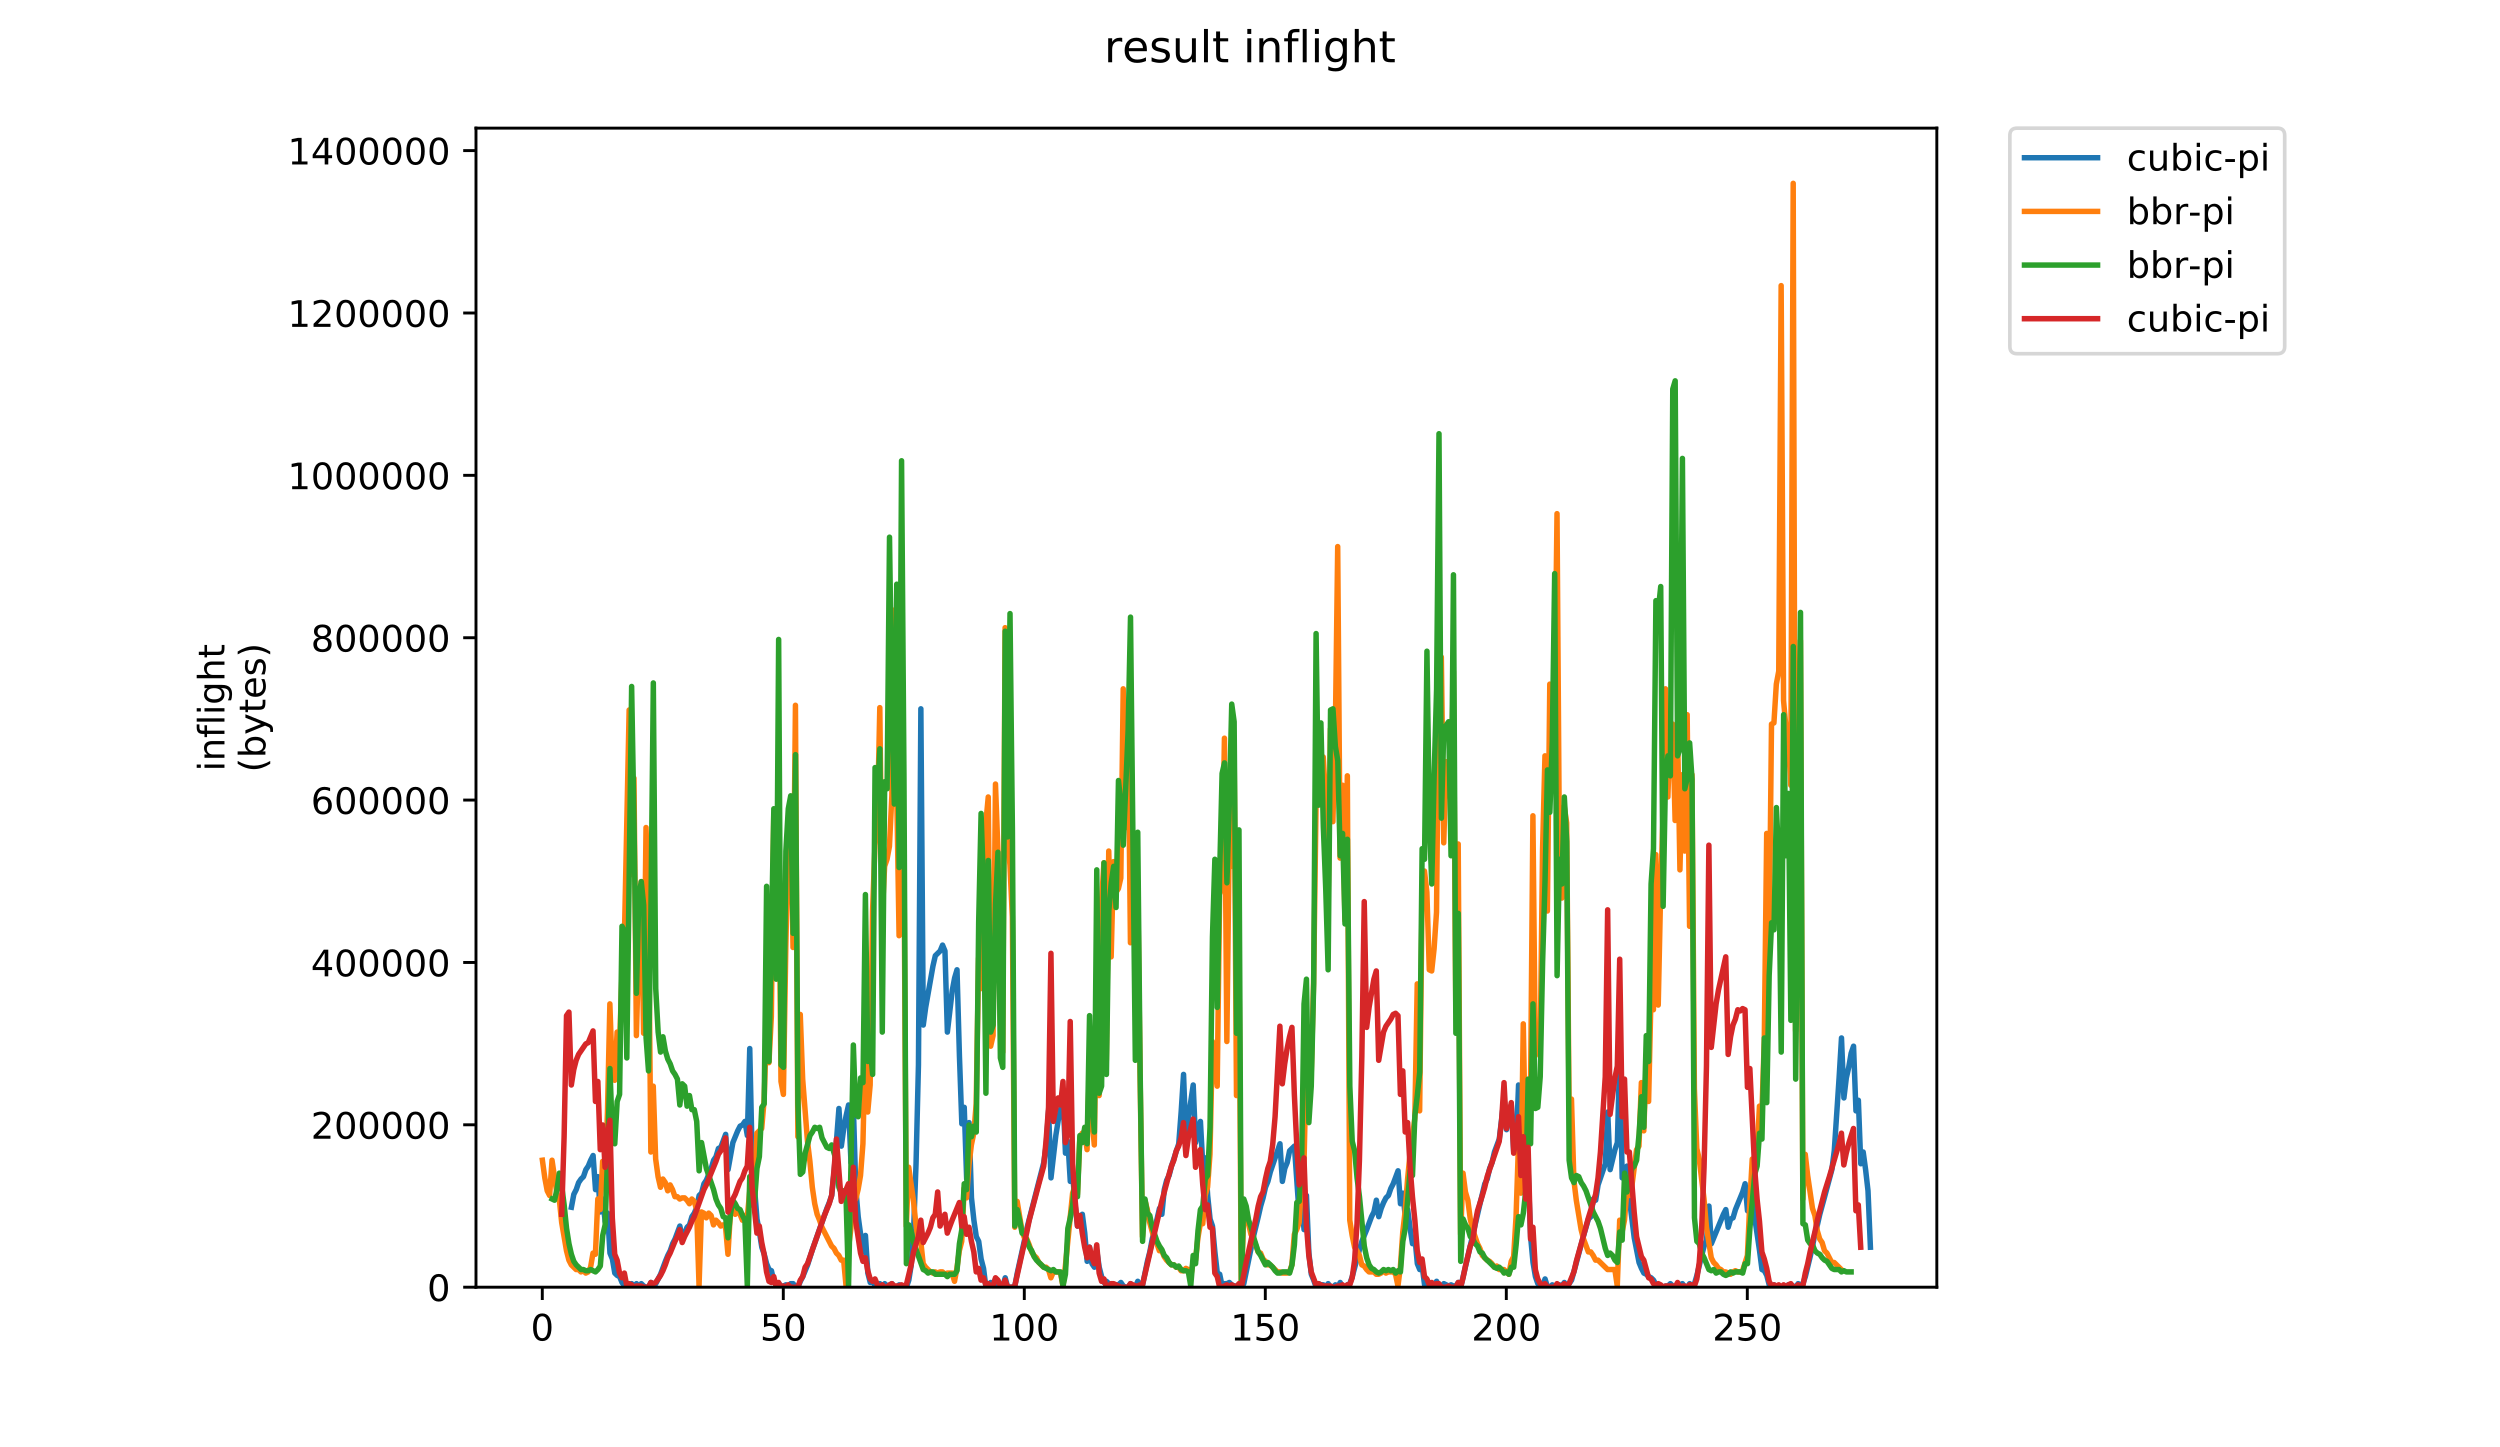 <?xml version="1.0" encoding="utf-8" standalone="no"?>
<!DOCTYPE svg PUBLIC "-//W3C//DTD SVG 1.1//EN"
  "http://www.w3.org/Graphics/SVG/1.1/DTD/svg11.dtd">
<!-- Created with matplotlib (https://matplotlib.org/) -->
<svg height="396pt" version="1.1" viewBox="0 0 684 396" width="684pt" xmlns="http://www.w3.org/2000/svg" xmlns:xlink="http://www.w3.org/1999/xlink">
 <defs>
  <style type="text/css">
*{stroke-linecap:butt;stroke-linejoin:round;}
  </style>
 </defs>
 <g id="figure_1">
  <g id="patch_1">
   <path d="M 0 396 
L 684 396 
L 684 0 
L 0 0 
z
" style="fill:#ffffff;"/>
  </g>
  <g id="axes_1">
   <g id="patch_2">
    <path d="M 130.23 352.174 
L 529.913 352.174 
L 529.913 35.062 
L 130.23 35.062 
z
" style="fill:#ffffff;"/>
   </g>
   <g id="matplotlib.axis_1">
    <g id="xtick_1">
     <g id="line2d_1">
      <defs>
       <path d="M 0 0 
L 0 3.5 
" id="m08b649bbe3" style="stroke:#000000;stroke-width:0.8;"/>
      </defs>
      <g>
       <use style="stroke:#000000;stroke-width:0.8;" x="148.371" xlink:href="#m08b649bbe3" y="352.174"/>
      </g>
     </g>
     <g id="text_1">
      <!-- 0 -->
      <defs>
       <path d="M 31.781 66.406 
Q 24.172 66.406 20.328 58.906 
Q 16.5 51.422 16.5 36.375 
Q 16.5 21.391 20.328 13.891 
Q 24.172 6.391 31.781 6.391 
Q 39.453 6.391 43.281 13.891 
Q 47.125 21.391 47.125 36.375 
Q 47.125 51.422 43.281 58.906 
Q 39.453 66.406 31.781 66.406 
z
M 31.781 74.219 
Q 44.047 74.219 50.516 64.516 
Q 56.984 54.828 56.984 36.375 
Q 56.984 17.969 50.516 8.266 
Q 44.047 -1.422 31.781 -1.422 
Q 19.531 -1.422 13.062 8.266 
Q 6.594 17.969 6.594 36.375 
Q 6.594 54.828 13.062 64.516 
Q 19.531 74.219 31.781 74.219 
z
" id="DejaVuSans-48"/>
      </defs>
      <g transform="translate(145.19 366.773)scale(0.1 -0.1)">
       <use xlink:href="#DejaVuSans-48"/>
      </g>
     </g>
    </g>
    <g id="xtick_2">
     <g id="line2d_2">
      <g>
       <use style="stroke:#000000;stroke-width:0.8;" x="214.31" xlink:href="#m08b649bbe3" y="352.174"/>
      </g>
     </g>
     <g id="text_2">
      <!-- 50 -->
      <defs>
       <path d="M 10.797 72.906 
L 49.516 72.906 
L 49.516 64.594 
L 19.828 64.594 
L 19.828 46.734 
Q 21.969 47.469 24.109 47.828 
Q 26.266 48.188 28.422 48.188 
Q 40.625 48.188 47.75 41.5 
Q 54.891 34.812 54.891 23.391 
Q 54.891 11.625 47.562 5.094 
Q 40.234 -1.422 26.906 -1.422 
Q 22.312 -1.422 17.547 -0.641 
Q 12.797 0.141 7.719 1.703 
L 7.719 11.625 
Q 12.109 9.234 16.797 8.062 
Q 21.484 6.891 26.703 6.891 
Q 35.156 6.891 40.078 11.328 
Q 45.016 15.766 45.016 23.391 
Q 45.016 31 40.078 35.438 
Q 35.156 39.891 26.703 39.891 
Q 22.75 39.891 18.812 39.016 
Q 14.891 38.141 10.797 36.281 
z
" id="DejaVuSans-53"/>
      </defs>
      <g transform="translate(207.947 366.773)scale(0.1 -0.1)">
       <use xlink:href="#DejaVuSans-53"/>
       <use x="63.623" xlink:href="#DejaVuSans-48"/>
      </g>
     </g>
    </g>
    <g id="xtick_3">
     <g id="line2d_3">
      <g>
       <use style="stroke:#000000;stroke-width:0.8;" x="280.248" xlink:href="#m08b649bbe3" y="352.174"/>
      </g>
     </g>
     <g id="text_3">
      <!-- 100 -->
      <defs>
       <path d="M 12.406 8.297 
L 28.516 8.297 
L 28.516 63.922 
L 10.984 60.406 
L 10.984 69.391 
L 28.422 72.906 
L 38.281 72.906 
L 38.281 8.297 
L 54.391 8.297 
L 54.391 0 
L 12.406 0 
z
" id="DejaVuSans-49"/>
      </defs>
      <g transform="translate(270.705 366.773)scale(0.1 -0.1)">
       <use xlink:href="#DejaVuSans-49"/>
       <use x="63.623" xlink:href="#DejaVuSans-48"/>
       <use x="127.246" xlink:href="#DejaVuSans-48"/>
      </g>
     </g>
    </g>
    <g id="xtick_4">
     <g id="line2d_4">
      <g>
       <use style="stroke:#000000;stroke-width:0.8;" x="346.187" xlink:href="#m08b649bbe3" y="352.174"/>
      </g>
     </g>
     <g id="text_4">
      <!-- 150 -->
      <g transform="translate(336.643 366.773)scale(0.1 -0.1)">
       <use xlink:href="#DejaVuSans-49"/>
       <use x="63.623" xlink:href="#DejaVuSans-53"/>
       <use x="127.246" xlink:href="#DejaVuSans-48"/>
      </g>
     </g>
    </g>
    <g id="xtick_5">
     <g id="line2d_5">
      <g>
       <use style="stroke:#000000;stroke-width:0.8;" x="412.126" xlink:href="#m08b649bbe3" y="352.174"/>
      </g>
     </g>
     <g id="text_5">
      <!-- 200 -->
      <defs>
       <path d="M 19.188 8.297 
L 53.609 8.297 
L 53.609 0 
L 7.328 0 
L 7.328 8.297 
Q 12.938 14.109 22.625 23.891 
Q 32.328 33.688 34.812 36.531 
Q 39.547 41.844 41.422 45.531 
Q 43.312 49.219 43.312 52.781 
Q 43.312 58.594 39.234 62.25 
Q 35.156 65.922 28.609 65.922 
Q 23.969 65.922 18.812 64.312 
Q 13.672 62.703 7.812 59.422 
L 7.812 69.391 
Q 13.766 71.781 18.938 73 
Q 24.125 74.219 28.422 74.219 
Q 39.75 74.219 46.484 68.547 
Q 53.219 62.891 53.219 53.422 
Q 53.219 48.922 51.531 44.891 
Q 49.859 40.875 45.406 35.406 
Q 44.188 33.984 37.641 27.219 
Q 31.109 20.453 19.188 8.297 
z
" id="DejaVuSans-50"/>
      </defs>
      <g transform="translate(402.582 366.773)scale(0.1 -0.1)">
       <use xlink:href="#DejaVuSans-50"/>
       <use x="63.623" xlink:href="#DejaVuSans-48"/>
       <use x="127.246" xlink:href="#DejaVuSans-48"/>
      </g>
     </g>
    </g>
    <g id="xtick_6">
     <g id="line2d_6">
      <g>
       <use style="stroke:#000000;stroke-width:0.8;" x="478.064" xlink:href="#m08b649bbe3" y="352.174"/>
      </g>
     </g>
     <g id="text_6">
      <!-- 250 -->
      <g transform="translate(468.52 366.773)scale(0.1 -0.1)">
       <use xlink:href="#DejaVuSans-50"/>
       <use x="63.623" xlink:href="#DejaVuSans-53"/>
       <use x="127.246" xlink:href="#DejaVuSans-48"/>
      </g>
     </g>
    </g>
   </g>
   <g id="matplotlib.axis_2">
    <g id="ytick_1">
     <g id="line2d_7">
      <defs>
       <path d="M 0 0 
L -3.5 0 
" id="mb7801ab52b" style="stroke:#000000;stroke-width:0.8;"/>
      </defs>
      <g>
       <use style="stroke:#000000;stroke-width:0.8;" x="130.23" xlink:href="#mb7801ab52b" y="352.174"/>
      </g>
     </g>
     <g id="text_7">
      <!-- 0 -->
      <g transform="translate(116.868 355.973)scale(0.1 -0.1)">
       <use xlink:href="#DejaVuSans-48"/>
      </g>
     </g>
    </g>
    <g id="ytick_2">
     <g id="line2d_8">
      <g>
       <use style="stroke:#000000;stroke-width:0.8;" x="130.23" xlink:href="#mb7801ab52b" y="307.75"/>
      </g>
     </g>
     <g id="text_8">
      <!-- 200000 -->
      <g transform="translate(85.055 311.549)scale(0.1 -0.1)">
       <use xlink:href="#DejaVuSans-50"/>
       <use x="63.623" xlink:href="#DejaVuSans-48"/>
       <use x="127.246" xlink:href="#DejaVuSans-48"/>
       <use x="190.869" xlink:href="#DejaVuSans-48"/>
       <use x="254.492" xlink:href="#DejaVuSans-48"/>
       <use x="318.115" xlink:href="#DejaVuSans-48"/>
      </g>
     </g>
    </g>
    <g id="ytick_3">
     <g id="line2d_9">
      <g>
       <use style="stroke:#000000;stroke-width:0.8;" x="130.23" xlink:href="#mb7801ab52b" y="263.326"/>
      </g>
     </g>
     <g id="text_9">
      <!-- 400000 -->
      <defs>
       <path d="M 37.797 64.312 
L 12.891 25.391 
L 37.797 25.391 
z
M 35.203 72.906 
L 47.609 72.906 
L 47.609 25.391 
L 58.016 25.391 
L 58.016 17.188 
L 47.609 17.188 
L 47.609 0 
L 37.797 0 
L 37.797 17.188 
L 4.891 17.188 
L 4.891 26.703 
z
" id="DejaVuSans-52"/>
      </defs>
      <g transform="translate(85.055 267.125)scale(0.1 -0.1)">
       <use xlink:href="#DejaVuSans-52"/>
       <use x="63.623" xlink:href="#DejaVuSans-48"/>
       <use x="127.246" xlink:href="#DejaVuSans-48"/>
       <use x="190.869" xlink:href="#DejaVuSans-48"/>
       <use x="254.492" xlink:href="#DejaVuSans-48"/>
       <use x="318.115" xlink:href="#DejaVuSans-48"/>
      </g>
     </g>
    </g>
    <g id="ytick_4">
     <g id="line2d_10">
      <g>
       <use style="stroke:#000000;stroke-width:0.8;" x="130.23" xlink:href="#mb7801ab52b" y="218.902"/>
      </g>
     </g>
     <g id="text_10">
      <!-- 600000 -->
      <defs>
       <path d="M 33.016 40.375 
Q 26.375 40.375 22.484 35.828 
Q 18.609 31.297 18.609 23.391 
Q 18.609 15.531 22.484 10.953 
Q 26.375 6.391 33.016 6.391 
Q 39.656 6.391 43.531 10.953 
Q 47.406 15.531 47.406 23.391 
Q 47.406 31.297 43.531 35.828 
Q 39.656 40.375 33.016 40.375 
z
M 52.594 71.297 
L 52.594 62.312 
Q 48.875 64.062 45.094 64.984 
Q 41.312 65.922 37.594 65.922 
Q 27.828 65.922 22.672 59.328 
Q 17.531 52.734 16.797 39.406 
Q 19.672 43.656 24.016 45.922 
Q 28.375 48.188 33.594 48.188 
Q 44.578 48.188 50.953 41.516 
Q 57.328 34.859 57.328 23.391 
Q 57.328 12.156 50.688 5.359 
Q 44.047 -1.422 33.016 -1.422 
Q 20.359 -1.422 13.672 8.266 
Q 6.984 17.969 6.984 36.375 
Q 6.984 53.656 15.188 63.938 
Q 23.391 74.219 37.203 74.219 
Q 40.922 74.219 44.703 73.484 
Q 48.484 72.75 52.594 71.297 
z
" id="DejaVuSans-54"/>
      </defs>
      <g transform="translate(85.055 222.701)scale(0.1 -0.1)">
       <use xlink:href="#DejaVuSans-54"/>
       <use x="63.623" xlink:href="#DejaVuSans-48"/>
       <use x="127.246" xlink:href="#DejaVuSans-48"/>
       <use x="190.869" xlink:href="#DejaVuSans-48"/>
       <use x="254.492" xlink:href="#DejaVuSans-48"/>
       <use x="318.115" xlink:href="#DejaVuSans-48"/>
      </g>
     </g>
    </g>
    <g id="ytick_5">
     <g id="line2d_11">
      <g>
       <use style="stroke:#000000;stroke-width:0.8;" x="130.23" xlink:href="#mb7801ab52b" y="174.478"/>
      </g>
     </g>
     <g id="text_11">
      <!-- 800000 -->
      <defs>
       <path d="M 31.781 34.625 
Q 24.75 34.625 20.719 30.859 
Q 16.703 27.094 16.703 20.516 
Q 16.703 13.922 20.719 10.156 
Q 24.75 6.391 31.781 6.391 
Q 38.812 6.391 42.859 10.172 
Q 46.922 13.969 46.922 20.516 
Q 46.922 27.094 42.891 30.859 
Q 38.875 34.625 31.781 34.625 
z
M 21.922 38.812 
Q 15.578 40.375 12.031 44.719 
Q 8.5 49.078 8.5 55.328 
Q 8.5 64.062 14.719 69.141 
Q 20.953 74.219 31.781 74.219 
Q 42.672 74.219 48.875 69.141 
Q 55.078 64.062 55.078 55.328 
Q 55.078 49.078 51.531 44.719 
Q 48 40.375 41.703 38.812 
Q 48.828 37.156 52.797 32.312 
Q 56.781 27.484 56.781 20.516 
Q 56.781 9.906 50.312 4.234 
Q 43.844 -1.422 31.781 -1.422 
Q 19.734 -1.422 13.25 4.234 
Q 6.781 9.906 6.781 20.516 
Q 6.781 27.484 10.781 32.312 
Q 14.797 37.156 21.922 38.812 
z
M 18.312 54.391 
Q 18.312 48.734 21.844 45.562 
Q 25.391 42.391 31.781 42.391 
Q 38.141 42.391 41.719 45.562 
Q 45.312 48.734 45.312 54.391 
Q 45.312 60.062 41.719 63.234 
Q 38.141 66.406 31.781 66.406 
Q 25.391 66.406 21.844 63.234 
Q 18.312 60.062 18.312 54.391 
z
" id="DejaVuSans-56"/>
      </defs>
      <g transform="translate(85.055 178.277)scale(0.1 -0.1)">
       <use xlink:href="#DejaVuSans-56"/>
       <use x="63.623" xlink:href="#DejaVuSans-48"/>
       <use x="127.246" xlink:href="#DejaVuSans-48"/>
       <use x="190.869" xlink:href="#DejaVuSans-48"/>
       <use x="254.492" xlink:href="#DejaVuSans-48"/>
       <use x="318.115" xlink:href="#DejaVuSans-48"/>
      </g>
     </g>
    </g>
    <g id="ytick_6">
     <g id="line2d_12">
      <g>
       <use style="stroke:#000000;stroke-width:0.8;" x="130.23" xlink:href="#mb7801ab52b" y="130.054"/>
      </g>
     </g>
     <g id="text_12">
      <!-- 1000000 -->
      <g transform="translate(78.693 133.853)scale(0.1 -0.1)">
       <use xlink:href="#DejaVuSans-49"/>
       <use x="63.623" xlink:href="#DejaVuSans-48"/>
       <use x="127.246" xlink:href="#DejaVuSans-48"/>
       <use x="190.869" xlink:href="#DejaVuSans-48"/>
       <use x="254.492" xlink:href="#DejaVuSans-48"/>
       <use x="318.115" xlink:href="#DejaVuSans-48"/>
       <use x="381.738" xlink:href="#DejaVuSans-48"/>
      </g>
     </g>
    </g>
    <g id="ytick_7">
     <g id="line2d_13">
      <g>
       <use style="stroke:#000000;stroke-width:0.8;" x="130.23" xlink:href="#mb7801ab52b" y="85.629"/>
      </g>
     </g>
     <g id="text_13">
      <!-- 1200000 -->
      <g transform="translate(78.693 89.429)scale(0.1 -0.1)">
       <use xlink:href="#DejaVuSans-49"/>
       <use x="63.623" xlink:href="#DejaVuSans-50"/>
       <use x="127.246" xlink:href="#DejaVuSans-48"/>
       <use x="190.869" xlink:href="#DejaVuSans-48"/>
       <use x="254.492" xlink:href="#DejaVuSans-48"/>
       <use x="318.115" xlink:href="#DejaVuSans-48"/>
       <use x="381.738" xlink:href="#DejaVuSans-48"/>
      </g>
     </g>
    </g>
    <g id="ytick_8">
     <g id="line2d_14">
      <g>
       <use style="stroke:#000000;stroke-width:0.8;" x="130.23" xlink:href="#mb7801ab52b" y="41.205"/>
      </g>
     </g>
     <g id="text_14">
      <!-- 1400000 -->
      <g transform="translate(78.693 45.005)scale(0.1 -0.1)">
       <use xlink:href="#DejaVuSans-49"/>
       <use x="63.623" xlink:href="#DejaVuSans-52"/>
       <use x="127.246" xlink:href="#DejaVuSans-48"/>
       <use x="190.869" xlink:href="#DejaVuSans-48"/>
       <use x="254.492" xlink:href="#DejaVuSans-48"/>
       <use x="318.115" xlink:href="#DejaVuSans-48"/>
       <use x="381.738" xlink:href="#DejaVuSans-48"/>
      </g>
     </g>
    </g>
    <g id="text_15">
     <!-- inflight -->
     <defs>
      <path d="M 9.422 54.688 
L 18.406 54.688 
L 18.406 0 
L 9.422 0 
z
M 9.422 75.984 
L 18.406 75.984 
L 18.406 64.594 
L 9.422 64.594 
z
" id="DejaVuSans-105"/>
      <path d="M 54.891 33.016 
L 54.891 0 
L 45.906 0 
L 45.906 32.719 
Q 45.906 40.484 42.875 44.328 
Q 39.844 48.188 33.797 48.188 
Q 26.516 48.188 22.312 43.547 
Q 18.109 38.922 18.109 30.906 
L 18.109 0 
L 9.078 0 
L 9.078 54.688 
L 18.109 54.688 
L 18.109 46.188 
Q 21.344 51.125 25.703 53.562 
Q 30.078 56 35.797 56 
Q 45.219 56 50.047 50.172 
Q 54.891 44.344 54.891 33.016 
z
" id="DejaVuSans-110"/>
      <path d="M 37.109 75.984 
L 37.109 68.5 
L 28.516 68.5 
Q 23.688 68.5 21.797 66.547 
Q 19.922 64.594 19.922 59.516 
L 19.922 54.688 
L 34.719 54.688 
L 34.719 47.703 
L 19.922 47.703 
L 19.922 0 
L 10.891 0 
L 10.891 47.703 
L 2.297 47.703 
L 2.297 54.688 
L 10.891 54.688 
L 10.891 58.5 
Q 10.891 67.625 15.141 71.797 
Q 19.391 75.984 28.609 75.984 
z
" id="DejaVuSans-102"/>
      <path d="M 9.422 75.984 
L 18.406 75.984 
L 18.406 0 
L 9.422 0 
z
" id="DejaVuSans-108"/>
      <path d="M 45.406 27.984 
Q 45.406 37.75 41.375 43.109 
Q 37.359 48.484 30.078 48.484 
Q 22.859 48.484 18.828 43.109 
Q 14.797 37.75 14.797 27.984 
Q 14.797 18.266 18.828 12.891 
Q 22.859 7.516 30.078 7.516 
Q 37.359 7.516 41.375 12.891 
Q 45.406 18.266 45.406 27.984 
z
M 54.391 6.781 
Q 54.391 -7.172 48.188 -13.984 
Q 42 -20.797 29.203 -20.797 
Q 24.469 -20.797 20.266 -20.094 
Q 16.062 -19.391 12.109 -17.922 
L 12.109 -9.188 
Q 16.062 -11.328 19.922 -12.344 
Q 23.781 -13.375 27.781 -13.375 
Q 36.625 -13.375 41.016 -8.766 
Q 45.406 -4.156 45.406 5.172 
L 45.406 9.625 
Q 42.625 4.781 38.281 2.391 
Q 33.938 0 27.875 0 
Q 17.828 0 11.672 7.656 
Q 5.516 15.328 5.516 27.984 
Q 5.516 40.672 11.672 48.328 
Q 17.828 56 27.875 56 
Q 33.938 56 38.281 53.609 
Q 42.625 51.219 45.406 46.391 
L 45.406 54.688 
L 54.391 54.688 
z
" id="DejaVuSans-103"/>
      <path d="M 54.891 33.016 
L 54.891 0 
L 45.906 0 
L 45.906 32.719 
Q 45.906 40.484 42.875 44.328 
Q 39.844 48.188 33.797 48.188 
Q 26.516 48.188 22.312 43.547 
Q 18.109 38.922 18.109 30.906 
L 18.109 0 
L 9.078 0 
L 9.078 75.984 
L 18.109 75.984 
L 18.109 46.188 
Q 21.344 51.125 25.703 53.562 
Q 30.078 56 35.797 56 
Q 45.219 56 50.047 50.172 
Q 54.891 44.344 54.891 33.016 
z
" id="DejaVuSans-104"/>
      <path d="M 18.312 70.219 
L 18.312 54.688 
L 36.812 54.688 
L 36.812 47.703 
L 18.312 47.703 
L 18.312 18.016 
Q 18.312 11.328 20.141 9.422 
Q 21.969 7.516 27.594 7.516 
L 36.812 7.516 
L 36.812 0 
L 27.594 0 
Q 17.188 0 13.234 3.875 
Q 9.281 7.766 9.281 18.016 
L 9.281 47.703 
L 2.688 47.703 
L 2.688 54.688 
L 9.281 54.688 
L 9.281 70.219 
z
" id="DejaVuSans-116"/>
     </defs>
     <g transform="translate(61.415 211.018)rotate(-90)scale(0.1 -0.1)">
      <use xlink:href="#DejaVuSans-105"/>
      <use x="27.783" xlink:href="#DejaVuSans-110"/>
      <use x="91.162" xlink:href="#DejaVuSans-102"/>
      <use x="126.367" xlink:href="#DejaVuSans-108"/>
      <use x="154.15" xlink:href="#DejaVuSans-105"/>
      <use x="181.934" xlink:href="#DejaVuSans-103"/>
      <use x="245.41" xlink:href="#DejaVuSans-104"/>
      <use x="308.789" xlink:href="#DejaVuSans-116"/>
     </g>
     <!-- (bytes) -->
     <defs>
      <path d="M 31 75.875 
Q 24.469 64.656 21.281 53.656 
Q 18.109 42.672 18.109 31.391 
Q 18.109 20.125 21.312 9.062 
Q 24.516 -2 31 -13.188 
L 23.188 -13.188 
Q 15.875 -1.703 12.234 9.375 
Q 8.594 20.453 8.594 31.391 
Q 8.594 42.281 12.203 53.312 
Q 15.828 64.359 23.188 75.875 
z
" id="DejaVuSans-40"/>
      <path d="M 48.688 27.297 
Q 48.688 37.203 44.609 42.844 
Q 40.531 48.484 33.406 48.484 
Q 26.266 48.484 22.188 42.844 
Q 18.109 37.203 18.109 27.297 
Q 18.109 17.391 22.188 11.75 
Q 26.266 6.109 33.406 6.109 
Q 40.531 6.109 44.609 11.75 
Q 48.688 17.391 48.688 27.297 
z
M 18.109 46.391 
Q 20.953 51.266 25.266 53.625 
Q 29.594 56 35.594 56 
Q 45.562 56 51.781 48.094 
Q 58.016 40.188 58.016 27.297 
Q 58.016 14.406 51.781 6.484 
Q 45.562 -1.422 35.594 -1.422 
Q 29.594 -1.422 25.266 0.953 
Q 20.953 3.328 18.109 8.203 
L 18.109 0 
L 9.078 0 
L 9.078 75.984 
L 18.109 75.984 
z
" id="DejaVuSans-98"/>
      <path d="M 32.172 -5.078 
Q 28.375 -14.844 24.75 -17.812 
Q 21.141 -20.797 15.094 -20.797 
L 7.906 -20.797 
L 7.906 -13.281 
L 13.188 -13.281 
Q 16.891 -13.281 18.938 -11.516 
Q 21 -9.766 23.484 -3.219 
L 25.094 0.875 
L 2.984 54.688 
L 12.5 54.688 
L 29.594 11.922 
L 46.688 54.688 
L 56.203 54.688 
z
" id="DejaVuSans-121"/>
      <path d="M 56.203 29.594 
L 56.203 25.203 
L 14.891 25.203 
Q 15.484 15.922 20.484 11.062 
Q 25.484 6.203 34.422 6.203 
Q 39.594 6.203 44.453 7.469 
Q 49.312 8.734 54.109 11.281 
L 54.109 2.781 
Q 49.266 0.734 44.188 -0.344 
Q 39.109 -1.422 33.891 -1.422 
Q 20.797 -1.422 13.156 6.188 
Q 5.516 13.812 5.516 26.812 
Q 5.516 40.234 12.766 48.109 
Q 20.016 56 32.328 56 
Q 43.359 56 49.781 48.891 
Q 56.203 41.797 56.203 29.594 
z
M 47.219 32.234 
Q 47.125 39.594 43.094 43.984 
Q 39.062 48.391 32.422 48.391 
Q 24.906 48.391 20.391 44.141 
Q 15.875 39.891 15.188 32.172 
z
" id="DejaVuSans-101"/>
      <path d="M 44.281 53.078 
L 44.281 44.578 
Q 40.484 46.531 36.375 47.5 
Q 32.281 48.484 27.875 48.484 
Q 21.188 48.484 17.844 46.438 
Q 14.5 44.391 14.5 40.281 
Q 14.5 37.156 16.891 35.375 
Q 19.281 33.594 26.516 31.984 
L 29.594 31.297 
Q 39.156 29.25 43.188 25.516 
Q 47.219 21.781 47.219 15.094 
Q 47.219 7.469 41.188 3.016 
Q 35.156 -1.422 24.609 -1.422 
Q 20.219 -1.422 15.453 -0.562 
Q 10.688 0.297 5.422 2 
L 5.422 11.281 
Q 10.406 8.688 15.234 7.391 
Q 20.062 6.109 24.812 6.109 
Q 31.156 6.109 34.562 8.281 
Q 37.984 10.453 37.984 14.406 
Q 37.984 18.062 35.516 20.016 
Q 33.062 21.969 24.703 23.781 
L 21.578 24.516 
Q 13.234 26.266 9.516 29.906 
Q 5.812 33.547 5.812 39.891 
Q 5.812 47.609 11.281 51.797 
Q 16.75 56 26.812 56 
Q 31.781 56 36.172 55.266 
Q 40.578 54.547 44.281 53.078 
z
" id="DejaVuSans-115"/>
      <path d="M 8.016 75.875 
L 15.828 75.875 
Q 23.141 64.359 26.781 53.312 
Q 30.422 42.281 30.422 31.391 
Q 30.422 20.453 26.781 9.375 
Q 23.141 -1.703 15.828 -13.188 
L 8.016 -13.188 
Q 14.5 -2 17.703 9.062 
Q 20.906 20.125 20.906 31.391 
Q 20.906 42.672 17.703 53.656 
Q 14.5 64.656 8.016 75.875 
z
" id="DejaVuSans-41"/>
     </defs>
     <g transform="translate(72.613 211.295)rotate(-90)scale(0.1 -0.1)">
      <use xlink:href="#DejaVuSans-40"/>
      <use x="39.014" xlink:href="#DejaVuSans-98"/>
      <use x="102.49" xlink:href="#DejaVuSans-121"/>
      <use x="161.67" xlink:href="#DejaVuSans-116"/>
      <use x="200.879" xlink:href="#DejaVuSans-101"/>
      <use x="262.402" xlink:href="#DejaVuSans-115"/>
      <use x="314.502" xlink:href="#DejaVuSans-41"/>
     </g>
    </g>
   </g>
   <g id="line2d_15">
    <path clip-path="url(#p4c368ad408)" d="M 156.337 330.303 
L 156.996 326.765 
L 157.655 325.479 
L 158.315 323.549 
L 158.974 322.584 
L 159.633 321.941 
L 160.293 320.011 
L 160.952 319.046 
L 161.612 317.438 
L 162.271 316.152 
L 162.93 325.479 
L 163.59 321.941 
L 164.249 331.59 
L 164.909 328.052 
L 165.568 334.163 
L 166.227 331.911 
L 166.887 342.847 
L 167.546 344.455 
L 168.206 348.315 
L 168.865 348.958 
L 169.524 349.279 
L 170.184 350.888 
L 170.843 351.853 
L 171.502 351.853 
L 172.162 352.174 
L 172.821 351.209 
L 173.481 351.853 
L 174.14 351.209 
L 174.799 352.174 
L 175.459 351.209 
L 176.118 351.853 
L 176.778 352.174 
L 177.437 352.174 
L 178.096 350.888 
L 178.756 352.174 
L 179.415 351.209 
L 180.734 348.636 
L 182.053 345.098 
L 182.712 343.49 
L 183.371 342.204 
L 184.031 340.274 
L 184.69 338.987 
L 186.009 335.449 
L 186.668 338.987 
L 187.987 335.771 
L 188.646 335.128 
L 189.306 332.876 
L 189.965 331.911 
L 190.625 330.303 
L 191.284 327.087 
L 191.943 326.444 
L 192.603 323.871 
L 193.262 322.906 
L 194.581 319.689 
L 195.24 317.438 
L 195.9 316.473 
L 196.559 314.222 
L 197.218 313.9 
L 198.537 310.362 
L 199.197 320.011 
L 200.515 312.614 
L 201.834 309.397 
L 202.494 308.111 
L 203.153 307.789 
L 203.812 306.824 
L 204.472 310.684 
L 205.131 286.883 
L 205.791 316.795 
L 207.109 333.52 
L 207.769 337.058 
L 208.428 341.239 
L 209.087 343.169 
L 209.747 345.742 
L 210.406 347.35 
L 211.066 347.671 
L 211.725 350.566 
L 212.384 351.209 
L 213.044 351.209 
L 213.703 351.853 
L 214.363 351.853 
L 215.022 351.531 
L 215.681 352.174 
L 216.341 351.209 
L 217 351.209 
L 217.659 352.174 
L 218.319 352.174 
L 218.978 350.566 
L 219.638 349.279 
L 220.956 346.063 
L 222.275 341.882 
L 226.231 330.625 
L 226.891 329.017 
L 227.55 327.087 
L 228.21 320.654 
L 229.528 303.286 
L 230.188 313.578 
L 230.847 308.754 
L 231.507 305.216 
L 232.166 302.321 
L 232.825 318.081 
L 233.485 302.965 
L 234.144 325.157 
L 234.803 332.876 
L 236.122 342.525 
L 236.782 338.022 
L 237.441 348.315 
L 238.1 350.888 
L 238.76 350.566 
L 239.419 351.853 
L 240.079 351.853 
L 240.738 351.209 
L 241.397 352.174 
L 242.057 351.209 
L 242.716 351.853 
L 243.376 352.174 
L 244.035 351.209 
L 244.694 352.174 
L 245.354 352.174 
L 246.013 351.531 
L 246.672 352.174 
L 247.332 351.853 
L 247.991 352.174 
L 248.651 350.244 
L 249.31 346.063 
L 249.969 336.414 
L 250.629 318.403 
L 251.288 291.386 
L 251.948 193.932 
L 252.607 280.451 
L 253.266 275.626 
L 255.244 264.369 
L 255.904 261.474 
L 257.223 260.188 
L 257.882 258.58 
L 258.541 260.188 
L 259.201 282.38 
L 260.52 271.123 
L 261.179 267.585 
L 261.838 265.334 
L 262.498 288.813 
L 263.157 307.468 
L 263.816 302.965 
L 264.476 322.584 
L 265.135 307.146 
L 265.795 327.73 
L 266.454 333.841 
L 267.113 338.344 
L 267.773 339.631 
L 268.432 344.455 
L 269.092 347.028 
L 269.751 352.174 
L 270.41 351.853 
L 271.07 350.888 
L 271.729 351.531 
L 272.388 349.923 
L 273.048 351.531 
L 273.707 351.531 
L 274.367 351.853 
L 275.026 349.601 
L 275.685 352.174 
L 277.004 352.174 
L 277.664 351.853 
L 278.323 348.315 
L 280.301 339.309 
L 280.961 336.093 
L 285.576 318.081 
L 286.236 313.257 
L 286.895 303.93 
L 287.554 322.263 
L 288.873 310.684 
L 289.533 306.503 
L 290.851 300.392 
L 291.511 315.508 
L 292.17 312.292 
L 292.829 323.227 
L 293.489 321.298 
L 294.148 329.66 
L 294.808 335.449 
L 295.467 333.52 
L 296.126 332.233 
L 296.786 337.379 
L 297.445 345.098 
L 298.105 341.239 
L 298.764 345.742 
L 299.423 346.706 
L 300.083 342.204 
L 300.742 346.706 
L 301.401 349.279 
L 302.061 350.888 
L 302.72 350.566 
L 304.039 351.853 
L 304.698 352.174 
L 305.358 351.531 
L 306.017 351.531 
L 306.677 350.888 
L 307.336 351.853 
L 307.995 352.174 
L 308.655 352.174 
L 309.314 351.209 
L 309.973 352.174 
L 310.633 352.174 
L 311.292 350.566 
L 311.952 352.174 
L 312.611 351.531 
L 313.93 345.098 
L 314.589 342.525 
L 315.249 338.987 
L 316.567 333.52 
L 317.227 330.625 
L 317.886 332.233 
L 318.545 325.479 
L 319.205 322.906 
L 319.864 321.619 
L 320.524 319.046 
L 322.502 312.935 
L 323.161 304.251 
L 323.821 293.959 
L 324.48 311.97 
L 325.139 305.859 
L 326.458 296.854 
L 327.118 312.614 
L 327.777 309.397 
L 328.436 306.824 
L 329.096 319.046 
L 329.755 316.795 
L 330.414 327.087 
L 331.074 333.52 
L 331.733 335.449 
L 332.393 342.525 
L 333.052 348.315 
L 333.711 348.636 
L 334.371 351.853 
L 335.03 351.209 
L 335.69 351.209 
L 336.349 350.888 
L 337.008 351.531 
L 337.668 351.853 
L 338.327 351.853 
L 338.986 351.531 
L 339.646 352.174 
L 340.305 351.209 
L 342.943 338.344 
L 344.262 332.876 
L 344.921 329.982 
L 345.58 327.73 
L 346.24 324.836 
L 346.899 323.227 
L 347.558 320.654 
L 350.196 312.935 
L 350.855 323.227 
L 351.515 319.689 
L 352.174 318.081 
L 352.834 314.865 
L 354.152 313.578 
L 355.471 332.555 
L 356.13 329.66 
L 356.79 336.414 
L 357.449 327.087 
L 358.109 342.847 
L 358.768 348.636 
L 359.427 350.244 
L 360.087 352.174 
L 360.746 351.209 
L 361.406 351.531 
L 362.065 351.531 
L 362.724 352.174 
L 363.384 351.209 
L 364.043 352.174 
L 364.703 352.174 
L 365.362 351.531 
L 366.021 352.174 
L 366.681 350.888 
L 367.34 352.174 
L 367.999 352.174 
L 368.659 351.531 
L 369.318 351.209 
L 369.978 349.279 
L 371.956 341.882 
L 372.615 339.631 
L 373.934 336.414 
L 375.253 332.876 
L 375.912 331.59 
L 376.571 328.374 
L 377.231 332.876 
L 377.89 330.625 
L 378.55 329.017 
L 379.209 327.73 
L 379.868 327.087 
L 380.528 325.157 
L 381.187 323.871 
L 382.506 320.333 
L 383.165 329.338 
L 383.825 326.444 
L 384.484 332.876 
L 385.143 330.947 
L 385.803 336.093 
L 386.462 340.274 
L 387.122 338.666 
L 387.781 345.742 
L 388.44 347.35 
L 389.1 346.385 
L 389.759 351.531 
L 390.419 352.174 
L 391.078 352.174 
L 392.397 351.531 
L 393.056 350.566 
L 393.715 352.174 
L 394.375 352.174 
L 395.034 351.209 
L 396.353 351.853 
L 397.012 351.531 
L 397.672 351.853 
L 398.331 351.853 
L 398.991 350.888 
L 399.65 352.174 
L 404.925 329.338 
L 406.244 323.871 
L 406.903 322.584 
L 407.563 319.689 
L 408.222 318.081 
L 408.881 315.187 
L 410.2 311.649 
L 411.519 300.392 
L 412.178 309.076 
L 412.838 305.216 
L 413.497 302.321 
L 414.156 315.187 
L 414.816 313.9 
L 415.475 296.854 
L 416.135 321.298 
L 416.794 307.789 
L 417.453 328.052 
L 418.113 320.654 
L 418.772 338.344 
L 419.432 345.42 
L 420.091 349.279 
L 420.75 351.209 
L 422.069 351.853 
L 422.728 349.923 
L 423.388 352.174 
L 424.047 352.174 
L 424.707 351.531 
L 425.366 352.174 
L 426.025 352.174 
L 426.685 351.531 
L 427.344 351.853 
L 428.004 350.888 
L 428.663 352.174 
L 429.982 350.244 
L 431.3 345.42 
L 433.279 338.022 
L 434.597 333.52 
L 435.257 332.876 
L 435.916 328.052 
L 436.576 328.374 
L 437.235 324.192 
L 439.213 318.403 
L 439.873 304.251 
L 440.532 320.011 
L 441.851 314.543 
L 442.51 312.614 
L 443.169 288.17 
L 443.829 322.263 
L 445.148 319.046 
L 445.807 328.052 
L 447.126 338.666 
L 448.445 345.42 
L 449.104 347.028 
L 449.763 348.315 
L 450.423 348.636 
L 451.082 349.279 
L 451.741 349.601 
L 452.401 350.244 
L 453.06 351.531 
L 453.72 352.174 
L 454.379 351.853 
L 455.038 352.174 
L 455.698 351.853 
L 456.357 351.853 
L 457.017 351.209 
L 457.676 351.853 
L 458.995 351.853 
L 460.313 351.209 
L 460.973 352.174 
L 461.632 352.174 
L 462.292 351.209 
L 462.951 352.174 
L 463.61 351.209 
L 464.27 348.958 
L 465.589 343.49 
L 466.248 340.917 
L 466.907 339.309 
L 467.567 329.982 
L 468.226 340.274 
L 471.523 332.233 
L 472.182 330.947 
L 472.842 335.771 
L 473.501 333.52 
L 474.161 333.198 
L 474.82 330.947 
L 476.798 326.122 
L 477.458 323.871 
L 478.117 331.268 
L 479.436 327.087 
L 480.095 333.198 
L 481.414 342.204 
L 482.073 347.35 
L 482.733 347.671 
L 483.392 348.958 
L 484.051 351.531 
L 484.711 352.174 
L 485.37 351.531 
L 486.03 352.174 
L 488.008 352.174 
L 489.326 351.531 
L 489.986 352.174 
L 490.645 351.853 
L 491.305 352.174 
L 491.964 351.209 
L 492.623 351.531 
L 493.283 351.209 
L 493.942 349.279 
L 495.261 343.812 
L 495.92 340.917 
L 496.58 337.379 
L 497.239 335.128 
L 497.898 332.233 
L 499.217 327.409 
L 501.195 320.011 
L 501.855 314.865 
L 503.174 294.924 
L 503.833 283.988 
L 504.492 300.392 
L 505.152 294.924 
L 505.811 292.029 
L 506.47 288.17 
L 507.13 286.24 
L 507.789 303.93 
L 508.449 301.035 
L 509.108 318.403 
L 509.767 315.187 
L 510.427 320.011 
L 511.086 325.8 
L 511.746 341.239 
L 511.746 341.239 
" style="fill:none;stroke:#1f77b4;stroke-linecap:square;stroke-width:1.5;"/>
   </g>
   <g id="line2d_16">
    <path clip-path="url(#p4c368ad408)" d="M 148.398 317.438 
L 149.057 322.263 
L 149.716 325.8 
L 150.376 327.087 
L 151.035 317.438 
L 152.354 326.444 
L 153.013 328.052 
L 153.673 334.484 
L 154.991 342.204 
L 155.651 344.777 
L 156.31 346.063 
L 157.629 347.35 
L 158.288 347.35 
L 158.948 347.993 
L 159.607 347.671 
L 160.267 348.315 
L 160.926 347.993 
L 161.585 346.706 
L 162.245 342.847 
L 162.904 343.169 
L 163.563 328.052 
L 164.223 330.947 
L 164.882 317.76 
L 165.542 322.584 
L 166.201 304.251 
L 166.86 274.661 
L 167.52 293.959 
L 168.179 295.567 
L 168.839 282.38 
L 169.498 286.562 
L 170.157 266.942 
L 170.817 257.293 
L 172.135 194.254 
L 172.795 239.282 
L 173.454 212.908 
L 174.114 283.345 
L 174.773 258.901 
L 175.432 241.212 
L 176.092 282.702 
L 176.751 226.417 
L 177.411 246.358 
L 178.07 315.187 
L 178.729 297.175 
L 179.389 317.116 
L 180.048 321.941 
L 180.707 324.836 
L 181.367 322.584 
L 182.026 323.549 
L 182.686 325.8 
L 183.345 324.192 
L 184.004 325.479 
L 184.664 327.409 
L 185.323 327.409 
L 185.983 328.052 
L 186.642 327.73 
L 187.301 327.73 
L 187.961 328.374 
L 188.62 329.338 
L 189.279 328.052 
L 189.939 328.695 
L 190.598 330.947 
L 191.258 351.853 
L 191.917 331.59 
L 192.576 331.911 
L 193.236 333.198 
L 193.895 331.911 
L 194.555 332.555 
L 195.214 335.128 
L 195.873 333.841 
L 196.533 334.484 
L 197.192 335.449 
L 197.851 335.128 
L 198.511 335.771 
L 199.17 343.169 
L 199.83 331.911 
L 200.489 329.982 
L 201.148 332.233 
L 201.808 330.625 
L 203.127 333.841 
L 203.786 332.555 
L 204.445 333.198 
L 205.105 326.122 
L 205.764 326.444 
L 206.424 325.157 
L 207.083 310.041 
L 208.402 308.754 
L 209.061 301.035 
L 209.72 281.415 
L 210.38 290.743 
L 211.039 278.199 
L 211.699 222.879 
L 212.358 239.925 
L 213.017 222.235 
L 213.677 295.889 
L 214.336 299.427 
L 214.996 259.223 
L 215.655 229.633 
L 216.314 221.592 
L 216.974 259.223 
L 217.633 192.967 
L 218.292 311.005 
L 218.952 277.556 
L 219.611 295.246 
L 220.93 312.292 
L 221.589 317.76 
L 222.249 324.836 
L 222.908 329.338 
L 223.568 332.233 
L 224.227 333.841 
L 224.886 335.771 
L 227.524 340.917 
L 228.183 341.56 
L 228.843 342.847 
L 229.502 343.49 
L 230.161 344.777 
L 230.821 344.777 
L 231.48 351.853 
L 232.14 341.56 
L 232.799 336.093 
L 233.458 324.514 
L 234.118 328.052 
L 234.777 325.479 
L 235.436 321.619 
L 236.096 312.935 
L 236.755 284.632 
L 237.415 304.251 
L 238.074 296.854 
L 238.733 249.252 
L 239.393 231.241 
L 240.052 224.487 
L 240.712 193.61 
L 241.371 250.539 
L 242.03 237.03 
L 242.69 235.101 
L 243.349 231.563 
L 244.009 217.733 
L 244.668 166.915 
L 245.327 215.803 
L 245.987 256.007 
L 246.646 238.317 
L 247.305 232.206 
L 247.965 335.449 
L 248.624 319.368 
L 249.943 328.695 
L 250.602 335.128 
L 251.262 339.631 
L 251.921 339.631 
L 252.581 345.742 
L 253.24 346.706 
L 254.559 347.993 
L 255.218 348.315 
L 255.877 347.993 
L 256.537 348.315 
L 257.196 347.993 
L 257.856 347.993 
L 258.515 348.636 
L 259.174 348.315 
L 260.493 348.315 
L 261.153 350.566 
L 261.812 347.028 
L 262.471 342.204 
L 263.131 339.631 
L 263.79 325.157 
L 264.449 327.73 
L 265.109 318.725 
L 265.768 313.257 
L 266.428 310.041 
L 267.087 302 
L 267.746 262.118 
L 268.406 270.48 
L 269.065 237.352 
L 269.725 225.13 
L 270.384 218.054 
L 271.043 286.24 
L 271.703 283.345 
L 272.362 214.516 
L 273.021 232.528 
L 273.681 279.164 
L 274.34 287.848 
L 275 171.739 
L 275.659 228.668 
L 276.318 236.709 
L 276.978 250.861 
L 277.637 335.771 
L 278.297 328.695 
L 279.615 336.736 
L 280.275 338.666 
L 280.934 338.987 
L 281.594 340.595 
L 282.253 342.525 
L 282.912 343.49 
L 283.572 344.133 
L 284.231 345.42 
L 285.55 346.706 
L 286.209 346.706 
L 286.869 347.35 
L 287.528 349.601 
L 288.187 347.993 
L 289.506 347.993 
L 290.166 348.315 
L 290.825 351.853 
L 291.484 346.385 
L 293.462 326.444 
L 294.122 324.514 
L 294.781 326.765 
L 295.441 311.327 
L 296.1 310.041 
L 296.759 309.719 
L 297.419 314.543 
L 298.078 291.708 
L 298.738 305.859 
L 299.397 313.257 
L 300.056 269.837 
L 300.716 299.748 
L 301.375 246.679 
L 302.034 236.066 
L 302.694 290.099 
L 303.353 232.849 
L 304.013 261.796 
L 304.672 235.744 
L 305.331 244.106 
L 305.991 243.141 
L 306.65 240.247 
L 307.31 188.464 
L 307.969 226.417 
L 308.628 196.505 
L 309.288 257.936 
L 309.947 238.639 
L 310.606 249.574 
L 311.266 241.212 
L 311.925 294.281 
L 312.585 338.344 
L 313.244 328.374 
L 313.903 330.947 
L 314.563 334.484 
L 315.882 339.309 
L 316.541 340.274 
L 317.2 342.204 
L 317.86 342.204 
L 318.519 343.812 
L 319.179 344.777 
L 320.497 346.063 
L 321.157 346.063 
L 321.816 346.706 
L 322.475 346.706 
L 323.135 347.671 
L 323.794 347.671 
L 324.454 347.028 
L 325.113 347.35 
L 325.772 349.279 
L 326.432 345.42 
L 327.091 344.777 
L 327.751 338.666 
L 328.41 334.806 
L 329.069 334.806 
L 329.729 327.087 
L 330.388 324.836 
L 331.047 315.83 
L 331.707 284.953 
L 332.366 289.135 
L 333.026 297.175 
L 333.685 244.75 
L 334.344 242.498 
L 335.004 201.973 
L 335.663 284.953 
L 336.323 228.668 
L 336.982 237.03 
L 337.641 202.294 
L 338.301 299.748 
L 338.96 258.58 
L 339.619 351.853 
L 340.279 332.555 
L 340.938 332.555 
L 341.598 334.806 
L 342.257 337.701 
L 342.916 338.987 
L 344.235 342.525 
L 344.895 342.847 
L 345.554 344.455 
L 346.213 345.098 
L 346.873 346.063 
L 347.532 346.063 
L 349.51 347.993 
L 350.17 347.993 
L 350.829 348.315 
L 352.148 348.315 
L 352.807 347.993 
L 353.467 346.063 
L 354.126 337.701 
L 354.785 336.414 
L 355.445 334.484 
L 356.104 323.549 
L 356.764 318.725 
L 357.423 289.456 
L 358.082 298.462 
L 358.742 293.959 
L 359.401 268.872 
L 360.06 220.949 
L 360.72 209.692 
L 361.379 209.37 
L 362.039 207.119 
L 362.698 218.697 
L 363.357 248.287 
L 364.017 199.4 
L 364.676 224.808 
L 365.336 200.686 
L 365.995 149.547 
L 366.654 234.779 
L 367.314 214.838 
L 367.973 251.825 
L 368.632 212.265 
L 369.292 333.841 
L 369.951 338.022 
L 370.611 341.239 
L 371.27 342.204 
L 371.929 343.49 
L 372.589 346.063 
L 373.248 346.385 
L 373.908 347.35 
L 374.567 347.993 
L 375.886 347.993 
L 376.545 348.636 
L 377.204 348.636 
L 377.864 348.315 
L 378.523 347.671 
L 379.183 348.315 
L 379.842 347.993 
L 381.161 347.993 
L 381.82 348.636 
L 382.48 351.853 
L 383.139 346.706 
L 383.798 337.058 
L 384.458 331.268 
L 385.117 322.584 
L 385.776 315.83 
L 386.436 311.327 
L 387.095 305.859 
L 387.755 269.193 
L 388.414 303.93 
L 389.073 246.358 
L 389.733 238.317 
L 390.392 244.106 
L 391.052 265.334 
L 391.711 265.656 
L 392.37 259.545 
L 393.03 249.574 
L 393.689 183.961 
L 394.349 179.78 
L 395.008 230.598 
L 395.667 208.405 
L 396.327 214.838 
L 396.986 219.019 
L 397.645 183.64 
L 398.305 276.591 
L 398.964 230.919 
L 399.624 337.701 
L 400.283 320.976 
L 400.942 326.122 
L 401.602 328.374 
L 402.261 333.52 
L 402.921 336.414 
L 404.239 340.274 
L 404.899 341.56 
L 405.558 343.49 
L 406.877 344.777 
L 407.536 345.098 
L 408.196 345.742 
L 408.855 346.706 
L 409.514 346.385 
L 410.174 347.35 
L 411.493 347.35 
L 412.811 348.636 
L 413.471 345.098 
L 414.13 343.812 
L 414.789 332.876 
L 415.449 313.257 
L 416.108 326.444 
L 416.768 280.129 
L 417.427 316.473 
L 418.086 299.427 
L 418.746 299.105 
L 419.405 223.2 
L 420.065 288.813 
L 420.724 283.667 
L 421.383 287.526 
L 422.043 232.528 
L 422.702 206.797 
L 423.361 249.252 
L 424.021 187.178 
L 424.68 195.218 
L 425.34 193.932 
L 425.999 140.541 
L 426.658 233.171 
L 427.318 245.714 
L 427.977 220.627 
L 428.637 225.13 
L 429.296 303.608 
L 429.955 300.713 
L 430.615 322.906 
L 431.274 328.374 
L 432.593 336.414 
L 433.252 338.987 
L 434.571 342.525 
L 435.23 342.525 
L 435.89 343.49 
L 436.549 344.777 
L 437.209 344.777 
L 439.846 347.35 
L 441.824 347.35 
L 442.484 351.853 
L 443.143 333.841 
L 443.802 337.058 
L 444.462 333.841 
L 445.121 325.479 
L 445.781 327.087 
L 446.44 324.836 
L 447.759 314.543 
L 448.418 313.578 
L 449.078 296.21 
L 449.737 309.397 
L 450.396 291.386 
L 451.056 301.357 
L 451.715 272.41 
L 452.374 276.269 
L 453.034 233.814 
L 453.693 274.983 
L 454.353 243.785 
L 455.012 222.879 
L 455.671 188.464 
L 456.331 218.054 
L 456.99 198.113 
L 457.65 198.113 
L 458.309 224.487 
L 458.968 199.4 
L 459.628 237.995 
L 460.287 211.943 
L 460.946 232.849 
L 461.606 195.54 
L 462.265 253.434 
L 462.925 211.943 
L 463.584 297.819 
L 464.243 314.222 
L 464.903 317.116 
L 466.222 328.052 
L 466.881 335.771 
L 468.2 344.133 
L 468.859 345.42 
L 469.518 346.063 
L 470.178 347.028 
L 470.837 347.35 
L 471.497 347.993 
L 472.156 347.993 
L 473.475 348.636 
L 474.134 347.993 
L 474.794 347.671 
L 475.453 347.993 
L 476.112 347.993 
L 476.772 347.671 
L 478.091 343.49 
L 478.75 329.017 
L 479.409 317.116 
L 480.069 319.046 
L 480.728 315.187 
L 481.387 302.643 
L 482.047 304.573 
L 482.706 284.632 
L 483.366 228.025 
L 484.025 260.188 
L 484.684 198.113 
L 485.344 197.791 
L 486.003 187.178 
L 486.663 183.64 
L 487.322 78.145 
L 487.981 191.681 
L 488.641 199.078 
L 489.3 202.616 
L 489.959 214.838 
L 490.619 50.163 
L 491.278 282.059 
L 491.938 210.013 
L 492.597 175.277 
L 493.256 328.052 
L 493.916 315.83 
L 494.575 321.619 
L 495.894 330.625 
L 496.553 332.555 
L 497.213 336.736 
L 497.872 338.987 
L 498.531 339.952 
L 499.191 342.204 
L 499.85 342.847 
L 501.169 345.42 
L 501.828 345.42 
L 503.807 347.35 
L 503.807 347.35 
" style="fill:none;stroke:#ff7f0e;stroke-linecap:square;stroke-width:1.5;"/>
   </g>
   <g id="line2d_17">
    <path clip-path="url(#p4c368ad408)" d="M 151.055 328.052 
L 151.714 328.374 
L 152.374 325.479 
L 153.033 320.976 
L 153.692 324.514 
L 154.352 329.66 
L 155.011 336.093 
L 155.671 340.274 
L 156.33 343.169 
L 156.989 345.098 
L 157.649 346.063 
L 158.968 347.35 
L 159.627 347.35 
L 160.286 347.671 
L 160.946 347.671 
L 161.605 347.35 
L 162.924 347.993 
L 163.583 347.35 
L 164.243 346.385 
L 164.902 338.022 
L 165.561 335.128 
L 166.221 316.473 
L 166.88 292.351 
L 167.54 310.684 
L 168.199 312.935 
L 168.858 301.357 
L 169.518 299.427 
L 170.177 253.434 
L 170.836 254.72 
L 171.496 289.456 
L 172.815 187.821 
L 173.474 225.773 
L 174.133 271.767 
L 174.793 245.071 
L 175.452 241.212 
L 176.112 247.644 
L 176.771 283.988 
L 177.43 292.994 
L 178.09 249.574 
L 178.749 186.856 
L 179.408 270.48 
L 180.068 282.38 
L 180.727 287.848 
L 181.387 283.667 
L 182.046 287.526 
L 182.705 289.778 
L 183.365 291.064 
L 184.024 292.994 
L 184.684 293.959 
L 185.343 295.246 
L 186.002 302.321 
L 186.662 296.532 
L 187.321 297.175 
L 187.98 302.643 
L 188.64 299.748 
L 189.299 303.608 
L 189.959 303.608 
L 190.618 306.824 
L 191.277 320.333 
L 191.937 312.614 
L 193.256 319.689 
L 195.234 325.479 
L 195.893 328.052 
L 196.553 329.66 
L 197.212 330.625 
L 197.871 332.876 
L 198.531 333.198 
L 199.19 338.666 
L 199.849 332.233 
L 200.509 328.374 
L 201.168 329.338 
L 201.828 330.625 
L 202.487 330.947 
L 203.146 332.555 
L 203.806 333.841 
L 204.465 351.853 
L 205.125 321.941 
L 205.784 329.66 
L 206.443 328.695 
L 207.103 319.689 
L 207.762 316.473 
L 208.421 302.965 
L 209.081 302 
L 209.74 242.498 
L 210.4 290.421 
L 211.718 221.271 
L 212.378 267.907 
L 213.037 174.956 
L 213.697 291.386 
L 214.356 292.029 
L 215.015 232.849 
L 215.675 221.271 
L 216.334 217.733 
L 216.993 255.363 
L 217.653 206.476 
L 218.312 302 
L 218.972 321.298 
L 219.631 320.654 
L 220.29 315.508 
L 221.609 310.684 
L 222.269 309.719 
L 222.928 308.432 
L 223.587 308.754 
L 224.247 308.432 
L 224.906 311.327 
L 226.225 313.9 
L 226.884 314.222 
L 227.544 313.257 
L 228.862 317.76 
L 229.522 324.836 
L 230.181 326.444 
L 230.841 325.8 
L 231.5 328.374 
L 232.159 351.853 
L 233.478 285.918 
L 234.138 304.894 
L 234.797 305.538 
L 235.456 294.924 
L 236.116 296.21 
L 236.775 244.75 
L 237.434 290.421 
L 238.094 286.562 
L 238.753 293.959 
L 239.413 210.013 
L 240.072 218.054 
L 240.731 204.867 
L 241.391 282.38 
L 242.05 213.873 
L 242.71 215.803 
L 243.369 146.974 
L 244.028 194.575 
L 244.688 219.984 
L 245.347 159.839 
L 246.006 237.352 
L 246.666 126.068 
L 247.325 212.586 
L 247.985 345.742 
L 248.644 335.128 
L 249.303 337.058 
L 249.963 339.952 
L 252.6 347.35 
L 253.26 347.671 
L 253.919 348.315 
L 254.578 347.993 
L 255.238 347.993 
L 255.897 348.636 
L 258.535 348.636 
L 259.194 349.279 
L 259.854 348.636 
L 261.172 348.636 
L 261.832 347.671 
L 262.491 340.274 
L 263.15 336.414 
L 263.81 323.871 
L 264.469 325.479 
L 265.129 307.789 
L 265.788 311.005 
L 266.447 308.111 
L 267.107 309.719 
L 267.766 252.147 
L 268.426 222.557 
L 269.085 242.177 
L 269.744 299.105 
L 270.404 235.422 
L 271.063 282.38 
L 271.723 280.451 
L 272.382 247.323 
L 273.041 233.171 
L 273.701 289.456 
L 274.36 292.029 
L 275.019 172.704 
L 275.679 228.99 
L 276.338 167.88 
L 276.998 227.382 
L 277.657 335.449 
L 278.316 330.947 
L 278.976 333.841 
L 279.635 337.379 
L 280.295 337.701 
L 281.613 341.239 
L 282.273 342.204 
L 282.932 343.812 
L 283.591 344.777 
L 285.57 346.706 
L 287.548 347.671 
L 288.207 347.35 
L 288.867 347.993 
L 290.185 347.993 
L 290.845 351.853 
L 291.504 348.636 
L 292.163 336.093 
L 292.823 333.198 
L 293.482 329.66 
L 294.142 321.619 
L 294.801 327.409 
L 295.46 310.684 
L 296.12 312.614 
L 296.779 308.432 
L 297.439 312.935 
L 298.098 277.878 
L 298.757 301.678 
L 299.417 309.719 
L 300.076 237.995 
L 300.735 299.105 
L 301.395 297.175 
L 302.054 236.066 
L 302.714 293.959 
L 303.373 249.252 
L 304.032 241.533 
L 304.692 237.03 
L 305.351 248.287 
L 306.011 213.551 
L 306.67 219.662 
L 307.329 231.241 
L 308.648 200.043 
L 309.308 168.845 
L 310.626 290.099 
L 311.286 227.703 
L 311.945 293.316 
L 312.604 339.631 
L 313.264 328.052 
L 313.923 331.911 
L 314.583 332.555 
L 315.242 335.771 
L 316.561 339.631 
L 317.22 340.917 
L 317.88 341.882 
L 318.539 343.49 
L 319.198 344.133 
L 319.858 345.42 
L 320.517 346.063 
L 321.176 346.063 
L 321.836 346.706 
L 322.495 346.385 
L 323.155 347.35 
L 323.814 347.671 
L 324.473 347.671 
L 325.133 347.993 
L 325.792 351.853 
L 326.452 343.49 
L 327.111 345.742 
L 327.77 336.736 
L 328.43 330.947 
L 329.089 329.982 
L 329.748 322.584 
L 330.408 321.619 
L 331.067 308.432 
L 331.727 256.328 
L 332.386 235.101 
L 333.045 275.626 
L 333.705 238.639 
L 334.364 211.622 
L 335.024 208.727 
L 335.683 241.533 
L 336.342 219.984 
L 337.002 192.645 
L 337.661 197.47 
L 338.32 282.702 
L 338.98 227.06 
L 339.639 351.853 
L 340.299 328.052 
L 340.958 329.982 
L 341.617 333.841 
L 342.277 335.771 
L 342.936 338.344 
L 344.255 342.525 
L 344.914 343.49 
L 346.233 346.063 
L 346.892 345.42 
L 348.211 346.706 
L 348.871 347.671 
L 349.53 348.315 
L 350.189 348.315 
L 350.849 347.993 
L 352.168 347.993 
L 352.827 348.315 
L 353.486 346.063 
L 354.146 340.595 
L 354.805 329.017 
L 355.465 328.695 
L 356.124 318.081 
L 356.783 274.661 
L 357.443 267.907 
L 358.102 307.146 
L 358.761 297.175 
L 359.421 269.193 
L 360.08 173.348 
L 360.74 220.306 
L 361.399 197.791 
L 362.058 226.095 
L 362.718 243.141 
L 363.377 265.334 
L 364.037 194.254 
L 364.696 193.932 
L 365.355 204.224 
L 366.015 208.084 
L 366.674 234.136 
L 367.333 228.025 
L 367.993 252.79 
L 368.652 229.633 
L 369.312 297.175 
L 369.971 312.292 
L 370.63 314.865 
L 371.29 322.263 
L 371.949 327.409 
L 373.268 340.917 
L 373.927 344.133 
L 374.587 346.063 
L 375.246 347.028 
L 375.905 347.35 
L 376.565 347.993 
L 377.224 348.315 
L 377.884 347.993 
L 378.543 347.35 
L 379.202 347.671 
L 379.862 347.35 
L 380.521 347.671 
L 381.181 347.35 
L 381.84 348.315 
L 382.499 347.671 
L 383.159 347.993 
L 383.818 339.631 
L 384.477 336.093 
L 385.796 320.333 
L 386.456 321.619 
L 387.115 305.216 
L 387.774 299.748 
L 388.434 293.316 
L 389.093 232.206 
L 389.753 235.101 
L 390.412 178.172 
L 391.071 224.165 
L 391.731 241.855 
L 392.39 211.943 
L 393.05 188.464 
L 393.709 118.67 
L 394.368 223.844 
L 395.028 199.4 
L 396.346 197.47 
L 397.006 234.136 
L 397.665 157.266 
L 398.325 282.702 
L 398.984 249.896 
L 399.643 345.098 
L 400.303 333.52 
L 400.962 335.128 
L 401.622 336.093 
L 402.281 338.344 
L 402.94 338.987 
L 403.6 340.274 
L 404.259 340.917 
L 404.918 342.525 
L 405.578 342.847 
L 406.237 344.133 
L 408.875 346.706 
L 409.534 347.028 
L 410.194 346.706 
L 410.853 347.35 
L 411.512 348.315 
L 412.172 347.993 
L 412.831 348.636 
L 413.49 346.706 
L 414.15 346.706 
L 414.809 340.595 
L 415.469 332.876 
L 416.128 335.128 
L 416.787 331.911 
L 417.447 325.8 
L 418.106 295.246 
L 418.766 312.935 
L 419.425 274.661 
L 420.084 303.286 
L 420.744 302.965 
L 421.403 294.602 
L 422.062 263.082 
L 422.722 240.89 
L 423.381 210.657 
L 424.041 222.235 
L 424.7 202.938 
L 425.359 156.944 
L 426.019 266.942 
L 426.678 235.101 
L 427.338 241.855 
L 427.997 218.054 
L 428.656 230.276 
L 429.316 317.438 
L 429.975 322.263 
L 430.635 323.549 
L 431.294 321.619 
L 431.953 321.941 
L 432.613 323.549 
L 433.272 324.514 
L 433.931 325.8 
L 435.91 331.59 
L 437.228 334.163 
L 437.888 336.093 
L 439.207 341.56 
L 439.866 343.49 
L 440.525 342.847 
L 441.185 343.49 
L 441.844 344.777 
L 442.503 345.42 
L 443.163 337.058 
L 443.822 339.309 
L 444.482 320.976 
L 445.141 326.122 
L 445.8 323.227 
L 446.46 319.689 
L 447.119 319.046 
L 447.779 317.438 
L 448.438 310.362 
L 449.097 300.07 
L 449.757 308.432 
L 450.416 283.345 
L 451.075 290.421 
L 451.735 241.855 
L 452.394 232.206 
L 453.054 164.342 
L 453.713 166.915 
L 454.372 160.482 
L 455.032 247.966 
L 455.691 211.943 
L 456.351 206.797 
L 457.01 212.265 
L 457.669 106.448 
L 458.329 104.197 
L 458.988 206.797 
L 459.647 204.867 
L 460.307 125.425 
L 460.966 215.803 
L 461.626 212.908 
L 462.285 203.259 
L 462.944 213.23 
L 463.604 333.198 
L 464.263 339.631 
L 464.923 340.274 
L 465.582 342.847 
L 466.241 344.133 
L 467.56 347.35 
L 468.22 347.671 
L 468.879 347.35 
L 469.538 348.315 
L 470.198 347.993 
L 470.857 347.993 
L 471.516 348.636 
L 472.176 348.958 
L 472.835 348.636 
L 473.495 347.993 
L 474.154 348.315 
L 474.813 347.993 
L 476.132 347.993 
L 476.792 348.315 
L 477.451 345.742 
L 478.11 345.742 
L 478.77 336.093 
L 480.088 321.298 
L 480.748 319.046 
L 481.407 310.041 
L 482.067 311.649 
L 482.726 283.988 
L 483.385 301.678 
L 484.045 266.942 
L 484.704 252.469 
L 485.364 254.398 
L 486.023 220.949 
L 486.682 235.422 
L 487.342 287.848 
L 488.001 195.54 
L 488.66 234.136 
L 489.32 217.089 
L 489.979 279.164 
L 490.639 176.886 
L 491.298 295.246 
L 492.617 167.558 
L 493.276 334.806 
L 493.936 335.128 
L 494.595 339.309 
L 495.254 340.274 
L 495.914 340.595 
L 496.573 342.204 
L 497.232 342.847 
L 497.892 343.169 
L 498.551 344.133 
L 499.211 344.777 
L 499.87 345.098 
L 501.189 347.028 
L 501.848 347.35 
L 503.167 347.35 
L 503.826 347.993 
L 504.486 347.671 
L 505.145 347.993 
L 506.464 347.993 
L 506.464 347.993 
" style="fill:none;stroke:#2ca02c;stroke-linecap:square;stroke-width:1.5;"/>
   </g>
   <g id="line2d_18">
    <path clip-path="url(#p4c368ad408)" d="M 153.681 332.233 
L 154.34 311.005 
L 154.999 277.878 
L 155.659 276.913 
L 156.318 296.854 
L 156.977 292.673 
L 157.637 290.099 
L 158.296 288.491 
L 160.274 285.597 
L 160.934 285.275 
L 162.253 282.059 
L 162.912 301.357 
L 163.571 295.889 
L 164.231 314.543 
L 164.89 307.789 
L 165.55 319.368 
L 166.209 310.041 
L 166.868 306.503 
L 167.528 333.198 
L 168.187 343.169 
L 168.846 344.777 
L 169.506 348.315 
L 170.165 349.601 
L 170.825 348.315 
L 171.484 351.853 
L 172.143 351.209 
L 172.803 351.531 
L 173.462 352.174 
L 174.122 351.853 
L 175.44 351.853 
L 176.1 352.174 
L 177.418 352.174 
L 178.078 350.888 
L 178.737 351.209 
L 179.397 350.888 
L 180.715 348.958 
L 181.375 347.671 
L 182.034 346.063 
L 182.694 344.133 
L 183.353 342.847 
L 184.672 339.631 
L 185.331 338.344 
L 185.99 336.414 
L 186.65 339.952 
L 187.309 338.344 
L 188.628 335.771 
L 189.287 334.163 
L 189.947 332.876 
L 192.584 325.479 
L 193.244 324.192 
L 195.881 317.76 
L 196.541 315.83 
L 197.2 314.865 
L 197.859 313.257 
L 198.519 311.327 
L 199.178 331.59 
L 200.497 328.052 
L 201.156 326.765 
L 202.475 323.227 
L 203.135 322.263 
L 203.794 320.333 
L 204.453 319.046 
L 205.113 308.432 
L 205.772 324.836 
L 207.091 337.379 
L 207.75 335.449 
L 208.41 339.952 
L 209.069 343.169 
L 209.728 347.993 
L 210.388 350.566 
L 211.047 350.888 
L 211.707 349.279 
L 212.366 352.174 
L 213.025 350.888 
L 213.685 352.174 
L 214.344 351.853 
L 215.003 352.174 
L 215.663 351.531 
L 216.322 352.174 
L 218.3 352.174 
L 218.96 350.244 
L 219.619 349.279 
L 220.279 346.706 
L 220.938 345.742 
L 225.554 332.555 
L 226.872 329.338 
L 227.532 327.087 
L 228.191 320.011 
L 228.851 311.649 
L 230.169 328.695 
L 230.829 326.765 
L 231.488 325.479 
L 232.147 323.871 
L 232.807 330.947 
L 233.466 319.368 
L 234.126 334.163 
L 235.444 342.847 
L 236.104 345.098 
L 236.763 344.133 
L 237.423 347.671 
L 238.082 349.923 
L 238.741 350.566 
L 239.401 349.923 
L 240.06 351.531 
L 240.719 352.174 
L 241.379 351.531 
L 242.038 352.174 
L 242.698 352.174 
L 243.357 351.531 
L 244.016 351.209 
L 244.676 351.853 
L 245.995 351.853 
L 246.654 351.531 
L 247.313 351.853 
L 247.973 351.531 
L 249.292 346.063 
L 249.951 342.525 
L 251.27 338.344 
L 251.929 333.841 
L 252.588 339.952 
L 253.907 337.379 
L 254.567 335.771 
L 255.226 333.198 
L 255.885 332.233 
L 256.545 326.122 
L 257.204 335.449 
L 257.864 333.52 
L 258.523 332.233 
L 259.182 337.379 
L 260.501 333.841 
L 262.479 329.017 
L 263.139 335.449 
L 263.798 332.876 
L 264.457 337.701 
L 265.117 335.771 
L 265.776 339.631 
L 266.436 342.525 
L 267.095 347.993 
L 267.754 347.028 
L 268.414 350.244 
L 269.073 349.601 
L 269.732 351.531 
L 270.392 351.209 
L 271.051 352.174 
L 271.711 351.853 
L 272.37 349.601 
L 273.029 350.244 
L 273.689 351.853 
L 274.348 351.853 
L 275.008 350.244 
L 275.667 352.174 
L 276.986 352.174 
L 277.645 351.853 
L 280.942 337.058 
L 281.601 333.841 
L 284.239 323.871 
L 285.558 319.046 
L 286.217 311.97 
L 286.877 302.965 
L 287.536 260.831 
L 288.195 306.824 
L 288.855 303.286 
L 289.514 300.392 
L 290.173 302.321 
L 290.833 295.889 
L 291.492 312.614 
L 292.152 309.719 
L 292.811 279.486 
L 293.47 318.403 
L 294.13 328.052 
L 294.789 335.449 
L 295.449 332.555 
L 296.108 337.379 
L 296.767 341.239 
L 297.427 344.133 
L 298.086 341.239 
L 298.745 344.133 
L 299.405 345.742 
L 300.064 340.595 
L 300.724 348.315 
L 301.383 350.566 
L 302.042 349.923 
L 302.702 352.174 
L 303.361 351.853 
L 304.021 351.209 
L 304.68 351.209 
L 306.658 352.174 
L 308.636 352.174 
L 309.296 351.209 
L 310.614 351.853 
L 311.274 351.853 
L 311.933 351.531 
L 312.593 351.531 
L 317.868 328.695 
L 319.846 321.298 
L 320.505 319.046 
L 321.165 317.438 
L 321.824 314.865 
L 322.483 313.578 
L 323.143 311.327 
L 323.802 307.146 
L 324.462 316.152 
L 325.121 311.327 
L 326.44 306.181 
L 327.099 319.368 
L 327.758 316.152 
L 328.418 314.543 
L 329.077 324.192 
L 329.737 330.947 
L 330.396 329.66 
L 331.055 335.771 
L 331.715 336.093 
L 332.374 348.315 
L 333.034 349.279 
L 333.693 352.174 
L 334.352 352.174 
L 335.671 351.531 
L 336.33 352.174 
L 336.99 351.531 
L 338.309 352.174 
L 338.968 351.209 
L 339.627 352.174 
L 340.946 345.42 
L 343.584 333.52 
L 344.243 329.982 
L 344.902 327.409 
L 345.562 326.122 
L 346.221 322.584 
L 346.881 319.689 
L 347.54 317.76 
L 348.199 313.257 
L 348.859 305.538 
L 350.178 280.772 
L 350.837 296.532 
L 351.496 291.064 
L 352.156 286.883 
L 352.815 283.667 
L 353.474 281.094 
L 354.134 299.427 
L 354.793 313.257 
L 355.453 324.192 
L 356.112 321.619 
L 356.771 316.795 
L 357.431 335.128 
L 358.09 343.49 
L 358.75 347.993 
L 360.068 351.531 
L 360.728 351.209 
L 362.047 351.853 
L 364.025 351.853 
L 364.684 352.174 
L 365.343 352.174 
L 366.003 351.853 
L 366.662 351.853 
L 367.322 351.531 
L 367.981 352.174 
L 368.64 351.531 
L 369.3 351.531 
L 369.959 349.601 
L 370.619 344.777 
L 371.278 334.806 
L 371.937 317.438 
L 372.597 289.135 
L 373.256 246.679 
L 373.915 281.094 
L 374.575 275.626 
L 375.894 267.907 
L 376.553 265.656 
L 377.212 290.099 
L 378.531 282.38 
L 379.191 280.772 
L 380.509 278.842 
L 381.169 277.556 
L 381.828 277.234 
L 382.487 277.878 
L 383.147 299.427 
L 383.806 292.994 
L 384.466 309.719 
L 385.125 307.146 
L 385.784 319.046 
L 386.444 327.409 
L 387.103 333.841 
L 387.763 342.204 
L 388.422 345.42 
L 389.081 344.455 
L 389.741 349.279 
L 390.4 349.923 
L 391.059 351.531 
L 391.719 350.888 
L 392.378 351.531 
L 393.038 351.209 
L 393.697 351.209 
L 394.356 352.174 
L 395.675 352.174 
L 396.335 351.853 
L 396.994 352.174 
L 398.313 352.174 
L 398.972 350.888 
L 399.632 352.174 
L 400.291 349.601 
L 400.95 346.385 
L 402.269 340.917 
L 402.928 339.309 
L 403.588 334.806 
L 404.247 331.268 
L 405.566 327.087 
L 406.225 324.836 
L 406.885 321.941 
L 410.182 312.292 
L 410.841 306.503 
L 411.5 296.21 
L 412.16 308.754 
L 412.819 305.538 
L 413.479 301.678 
L 414.138 315.508 
L 414.797 311.649 
L 415.457 305.538 
L 416.116 321.619 
L 416.776 311.005 
L 417.435 328.052 
L 418.094 313.9 
L 418.754 338.987 
L 419.413 335.771 
L 420.072 347.35 
L 420.732 349.923 
L 421.391 351.209 
L 422.051 351.531 
L 422.71 351.209 
L 423.369 352.174 
L 425.348 352.174 
L 426.007 351.209 
L 426.666 351.853 
L 427.326 351.853 
L 427.985 351.209 
L 428.644 352.174 
L 429.304 351.209 
L 430.623 347.993 
L 431.282 345.098 
L 433.26 338.022 
L 434.579 333.198 
L 436.557 326.765 
L 437.216 322.263 
L 437.876 315.187 
L 439.195 294.602 
L 439.854 248.931 
L 440.513 304.894 
L 441.832 294.924 
L 442.492 291.708 
L 443.151 262.439 
L 443.81 305.538 
L 444.47 295.246 
L 445.129 315.187 
L 445.789 315.187 
L 447.107 331.59 
L 447.767 338.344 
L 449.085 343.812 
L 449.745 344.777 
L 451.064 349.601 
L 451.723 349.923 
L 452.382 351.209 
L 453.042 351.853 
L 453.701 351.209 
L 454.361 351.531 
L 455.02 352.174 
L 455.679 351.853 
L 457.657 351.853 
L 458.317 352.174 
L 458.976 350.888 
L 459.636 352.174 
L 460.295 351.853 
L 460.954 351.853 
L 461.614 352.174 
L 462.273 351.531 
L 462.933 351.531 
L 463.592 351.853 
L 464.251 349.923 
L 464.911 345.42 
L 465.57 336.093 
L 466.229 319.368 
L 466.889 291.708 
L 467.548 231.241 
L 468.208 286.562 
L 469.526 274.661 
L 470.186 270.802 
L 472.164 261.796 
L 472.823 288.491 
L 473.483 283.667 
L 474.142 280.451 
L 474.801 278.842 
L 475.461 276.269 
L 476.12 276.591 
L 476.78 275.948 
L 477.439 276.269 
L 478.098 297.497 
L 478.758 292.351 
L 480.077 319.689 
L 480.736 328.052 
L 481.395 334.163 
L 482.055 342.525 
L 482.714 344.455 
L 483.374 347.028 
L 484.033 350.566 
L 484.692 351.853 
L 485.352 351.531 
L 486.011 351.853 
L 486.67 351.531 
L 487.33 352.174 
L 487.989 351.531 
L 488.649 352.174 
L 489.308 351.531 
L 489.967 351.209 
L 490.627 352.174 
L 491.286 352.174 
L 491.946 351.531 
L 492.605 351.853 
L 493.264 351.853 
L 493.924 348.315 
L 494.583 345.742 
L 495.242 342.525 
L 496.561 337.058 
L 497.221 333.841 
L 499.199 326.122 
L 500.518 321.941 
L 503.155 312.935 
L 503.814 310.041 
L 504.474 318.725 
L 505.133 315.508 
L 505.793 312.935 
L 507.111 308.754 
L 507.771 331.268 
L 508.43 329.66 
L 509.09 341.239 
L 509.09 341.239 
" style="fill:none;stroke:#d62728;stroke-linecap:square;stroke-width:1.5;"/>
   </g>
   <g id="patch_3">
    <path d="M 130.23 352.174 
L 130.23 35.062 
" style="fill:none;stroke:#000000;stroke-linecap:square;stroke-linejoin:miter;stroke-width:0.8;"/>
   </g>
   <g id="patch_4">
    <path d="M 529.913 352.174 
L 529.913 35.062 
" style="fill:none;stroke:#000000;stroke-linecap:square;stroke-linejoin:miter;stroke-width:0.8;"/>
   </g>
   <g id="patch_5">
    <path d="M 130.23 352.174 
L 529.913 352.174 
" style="fill:none;stroke:#000000;stroke-linecap:square;stroke-linejoin:miter;stroke-width:0.8;"/>
   </g>
   <g id="patch_6">
    <path d="M 130.23 35.062 
L 529.913 35.062 
" style="fill:none;stroke:#000000;stroke-linecap:square;stroke-linejoin:miter;stroke-width:0.8;"/>
   </g>
   <g id="legend_1">
    <g id="patch_7">
     <path d="M 551.897 96.775 
L 623.092 96.775 
Q 625.092 96.775 625.092 94.775 
L 625.092 37.062 
Q 625.092 35.062 623.092 35.062 
L 551.897 35.062 
Q 549.897 35.062 549.897 37.062 
L 549.897 94.775 
Q 549.897 96.775 551.897 96.775 
z
" style="fill:#ffffff;opacity:0.8;stroke:#cccccc;stroke-linejoin:miter;"/>
    </g>
    <g id="line2d_19">
     <path d="M 553.897 43.161 
L 573.897 43.161 
" style="fill:none;stroke:#1f77b4;stroke-linecap:square;stroke-width:1.5;"/>
    </g>
    <g id="line2d_20"/>
    <g id="text_16">
     <!-- cubic-pi -->
     <defs>
      <path d="M 48.781 52.594 
L 48.781 44.188 
Q 44.969 46.297 41.141 47.344 
Q 37.312 48.391 33.406 48.391 
Q 24.656 48.391 19.812 42.844 
Q 14.984 37.312 14.984 27.297 
Q 14.984 17.281 19.812 11.734 
Q 24.656 6.203 33.406 6.203 
Q 37.312 6.203 41.141 7.25 
Q 44.969 8.297 48.781 10.406 
L 48.781 2.094 
Q 45.016 0.344 40.984 -0.531 
Q 36.969 -1.422 32.422 -1.422 
Q 20.062 -1.422 12.781 6.344 
Q 5.516 14.109 5.516 27.297 
Q 5.516 40.672 12.859 48.328 
Q 20.219 56 33.016 56 
Q 37.156 56 41.109 55.141 
Q 45.062 54.297 48.781 52.594 
z
" id="DejaVuSans-99"/>
      <path d="M 8.5 21.578 
L 8.5 54.688 
L 17.484 54.688 
L 17.484 21.922 
Q 17.484 14.156 20.5 10.266 
Q 23.531 6.391 29.594 6.391 
Q 36.859 6.391 41.078 11.031 
Q 45.312 15.672 45.312 23.688 
L 45.312 54.688 
L 54.297 54.688 
L 54.297 0 
L 45.312 0 
L 45.312 8.406 
Q 42.047 3.422 37.719 1 
Q 33.406 -1.422 27.688 -1.422 
Q 18.266 -1.422 13.375 4.438 
Q 8.5 10.297 8.5 21.578 
z
M 31.109 56 
z
" id="DejaVuSans-117"/>
      <path d="M 4.891 31.391 
L 31.203 31.391 
L 31.203 23.391 
L 4.891 23.391 
z
" id="DejaVuSans-45"/>
      <path d="M 18.109 8.203 
L 18.109 -20.797 
L 9.078 -20.797 
L 9.078 54.688 
L 18.109 54.688 
L 18.109 46.391 
Q 20.953 51.266 25.266 53.625 
Q 29.594 56 35.594 56 
Q 45.562 56 51.781 48.094 
Q 58.016 40.188 58.016 27.297 
Q 58.016 14.406 51.781 6.484 
Q 45.562 -1.422 35.594 -1.422 
Q 29.594 -1.422 25.266 0.953 
Q 20.953 3.328 18.109 8.203 
z
M 48.688 27.297 
Q 48.688 37.203 44.609 42.844 
Q 40.531 48.484 33.406 48.484 
Q 26.266 48.484 22.188 42.844 
Q 18.109 37.203 18.109 27.297 
Q 18.109 17.391 22.188 11.75 
Q 26.266 6.109 33.406 6.109 
Q 40.531 6.109 44.609 11.75 
Q 48.688 17.391 48.688 27.297 
z
" id="DejaVuSans-112"/>
     </defs>
     <g transform="translate(581.897 46.661)scale(0.1 -0.1)">
      <use xlink:href="#DejaVuSans-99"/>
      <use x="54.98" xlink:href="#DejaVuSans-117"/>
      <use x="118.359" xlink:href="#DejaVuSans-98"/>
      <use x="181.836" xlink:href="#DejaVuSans-105"/>
      <use x="209.619" xlink:href="#DejaVuSans-99"/>
      <use x="264.6" xlink:href="#DejaVuSans-45"/>
      <use x="300.684" xlink:href="#DejaVuSans-112"/>
      <use x="364.16" xlink:href="#DejaVuSans-105"/>
     </g>
    </g>
    <g id="line2d_21">
     <path d="M 553.897 57.839 
L 573.897 57.839 
" style="fill:none;stroke:#ff7f0e;stroke-linecap:square;stroke-width:1.5;"/>
    </g>
    <g id="line2d_22"/>
    <g id="text_17">
     <!-- bbr-pi -->
     <defs>
      <path d="M 41.109 46.297 
Q 39.594 47.172 37.812 47.578 
Q 36.031 48 33.891 48 
Q 26.266 48 22.188 43.047 
Q 18.109 38.094 18.109 28.812 
L 18.109 0 
L 9.078 0 
L 9.078 54.688 
L 18.109 54.688 
L 18.109 46.188 
Q 20.953 51.172 25.484 53.578 
Q 30.031 56 36.531 56 
Q 37.453 56 38.578 55.875 
Q 39.703 55.766 41.062 55.516 
z
" id="DejaVuSans-114"/>
     </defs>
     <g transform="translate(581.897 61.339)scale(0.1 -0.1)">
      <use xlink:href="#DejaVuSans-98"/>
      <use x="63.477" xlink:href="#DejaVuSans-98"/>
      <use x="126.953" xlink:href="#DejaVuSans-114"/>
      <use x="167.973" xlink:href="#DejaVuSans-45"/>
      <use x="204.057" xlink:href="#DejaVuSans-112"/>
      <use x="267.533" xlink:href="#DejaVuSans-105"/>
     </g>
    </g>
    <g id="line2d_23">
     <path d="M 553.897 72.517 
L 573.897 72.517 
" style="fill:none;stroke:#2ca02c;stroke-linecap:square;stroke-width:1.5;"/>
    </g>
    <g id="line2d_24"/>
    <g id="text_18">
     <!-- bbr-pi -->
     <g transform="translate(581.897 76.017)scale(0.1 -0.1)">
      <use xlink:href="#DejaVuSans-98"/>
      <use x="63.477" xlink:href="#DejaVuSans-98"/>
      <use x="126.953" xlink:href="#DejaVuSans-114"/>
      <use x="167.973" xlink:href="#DejaVuSans-45"/>
      <use x="204.057" xlink:href="#DejaVuSans-112"/>
      <use x="267.533" xlink:href="#DejaVuSans-105"/>
     </g>
    </g>
    <g id="line2d_25">
     <path d="M 553.897 87.195 
L 573.897 87.195 
" style="fill:none;stroke:#d62728;stroke-linecap:square;stroke-width:1.5;"/>
    </g>
    <g id="line2d_26"/>
    <g id="text_19">
     <!-- cubic-pi -->
     <g transform="translate(581.897 90.695)scale(0.1 -0.1)">
      <use xlink:href="#DejaVuSans-99"/>
      <use x="54.98" xlink:href="#DejaVuSans-117"/>
      <use x="118.359" xlink:href="#DejaVuSans-98"/>
      <use x="181.836" xlink:href="#DejaVuSans-105"/>
      <use x="209.619" xlink:href="#DejaVuSans-99"/>
      <use x="264.6" xlink:href="#DejaVuSans-45"/>
      <use x="300.684" xlink:href="#DejaVuSans-112"/>
      <use x="364.16" xlink:href="#DejaVuSans-105"/>
     </g>
    </g>
   </g>
  </g>
  <g id="text_20">
   <!-- result inflight -->
   <defs>
    <path id="DejaVuSans-32"/>
   </defs>
   <g transform="translate(302.11 17.038)scale(0.12 -0.12)">
    <use xlink:href="#DejaVuSans-114"/>
    <use x="41.082" xlink:href="#DejaVuSans-101"/>
    <use x="102.605" xlink:href="#DejaVuSans-115"/>
    <use x="154.705" xlink:href="#DejaVuSans-117"/>
    <use x="218.084" xlink:href="#DejaVuSans-108"/>
    <use x="245.867" xlink:href="#DejaVuSans-116"/>
    <use x="285.076" xlink:href="#DejaVuSans-32"/>
    <use x="316.863" xlink:href="#DejaVuSans-105"/>
    <use x="344.646" xlink:href="#DejaVuSans-110"/>
    <use x="408.025" xlink:href="#DejaVuSans-102"/>
    <use x="443.23" xlink:href="#DejaVuSans-108"/>
    <use x="471.014" xlink:href="#DejaVuSans-105"/>
    <use x="498.797" xlink:href="#DejaVuSans-103"/>
    <use x="562.273" xlink:href="#DejaVuSans-104"/>
    <use x="625.652" xlink:href="#DejaVuSans-116"/>
   </g>
  </g>
 </g>
 <defs>
  <clipPath id="p4c368ad408">
   <rect height="317.112" width="399.683" x="130.23" y="35.062"/>
  </clipPath>
 </defs>
</svg>
